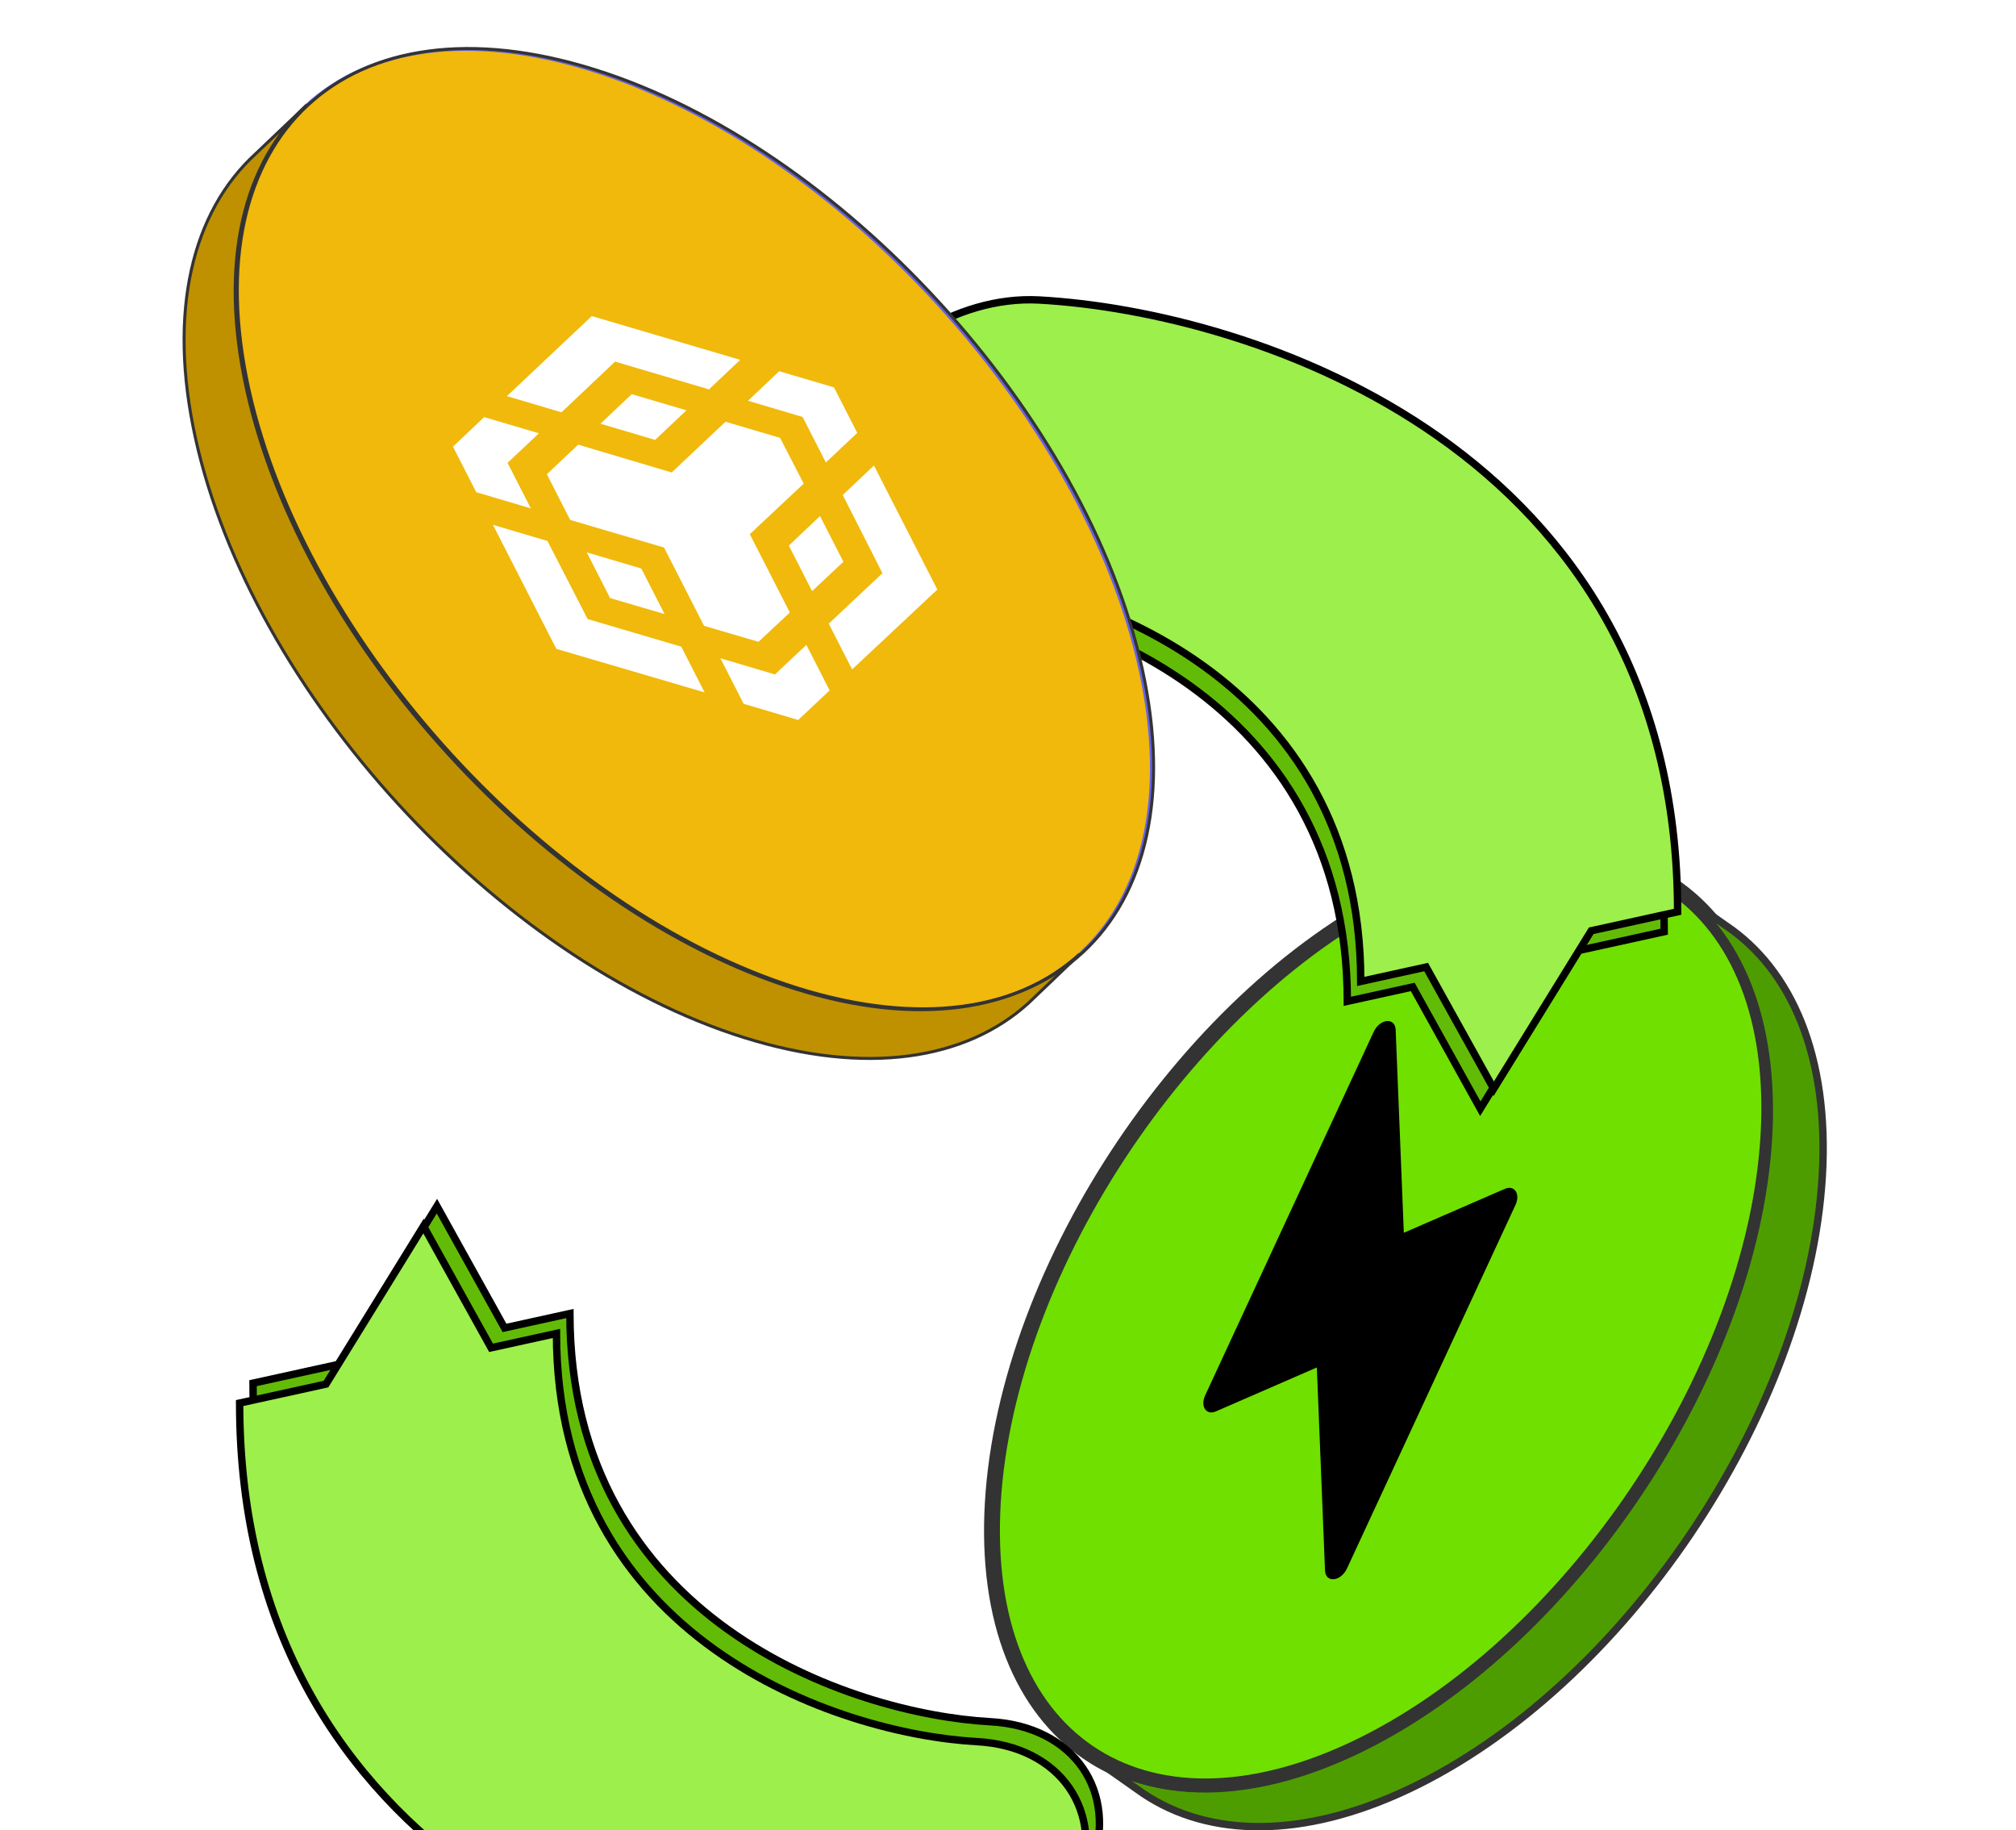 <svg fill="none" xmlns="http://www.w3.org/2000/svg" viewBox="0.45 10.52 136.19 123.63"> <path d="M132.859 60.092L134.006 62.495L136.646 62.843L134.714 64.677L135.199 67.295L132.859 66.025L130.518 67.295L131.003 64.677L129.072 62.843L131.712 62.495L132.859 60.092Z" fill="white"></path> <path d="M2.864 104.023L3.595 105.555L5.278 105.777L4.047 106.945L4.356 108.614L2.864 107.804L1.373 108.614L1.682 106.945L0.451 105.777L2.134 105.555L2.864 104.023Z" fill="white"></path> <path d="M119.916 87.256C118.962 103.277 106.448 121.815 91.962 128.656C77.522 135.475 66.564 128.015 67.52 111.999C68.476 95.973 80.986 77.435 95.426 70.615C109.91 63.777 120.871 71.235 119.916 87.256Z" fill="#70E000" stroke="#333333" stroke-width="1.071" stroke-miterlimit="10"></path> <path d="M123.554 89.972C122.599 105.993 110.086 124.533 95.601 131.373C88.433 134.758 82.119 134.625 77.697 131.672L74.064 129.115C78.484 132.069 84.795 132.207 91.964 128.818C106.449 121.977 118.961 103.438 119.917 87.418C120.395 79.356 117.864 73.466 113.38 70.471L117.017 73.022C121.5 76.022 124.033 81.911 123.554 89.972Z" fill="#4E9D00" stroke="#333333" stroke-width="0.5" stroke-miterlimit="10"></path> <path d="M119.778 87.385C118.824 103.406 106.31 121.945 91.825 128.785C77.385 135.605 66.427 128.144 67.382 112.128C68.338 96.103 80.848 77.564 95.288 70.744C109.772 63.906 120.734 71.364 119.778 87.385Z" stroke="#333333" stroke-width="0.5" stroke-miterlimit="10"></path> <path fill-rule="evenodd" clip-rule="evenodd" d="M81.865 104.769L93.247 80.219C93.666 79.315 94.699 79.217 94.734 80.078L95.285 93.788L102.111 90.82C102.759 90.538 103.173 91.164 102.829 91.905L91.448 116.455C91.029 117.358 89.996 117.457 89.961 116.596L89.409 102.885L82.583 105.854C81.936 106.135 81.522 105.51 81.865 104.769Z" fill="black"></path> <g filter="url(#filter0_d_8555_1850)"> <path fill-rule="evenodd" clip-rule="evenodd" d="M63.05 30.581C72.492 31.103 91.471 37.486 91.468 58.154L95.886 57.183L100.451 65.406L107.037 54.733L112.873 53.451C112.878 22.171 84.157 12.925 69.748 12.127C64.134 11.816 58.083 15.695 56.233 20.791C54.384 25.887 57.435 30.27 63.05 30.581Z" fill="#62BC07"></path> <path d="M91.468 58.154L91.218 58.154L91.218 58.465L91.521 58.398L91.468 58.154ZM63.05 30.581L63.036 30.83L63.05 30.581ZM95.886 57.183L96.105 57.062L96.014 56.899L95.832 56.939L95.886 57.183ZM100.451 65.406L100.233 65.527L100.44 65.9L100.664 65.537L100.451 65.406ZM107.037 54.733L106.984 54.489L106.88 54.511L106.825 54.602L107.037 54.733ZM112.873 53.451L112.927 53.695L113.123 53.652L113.123 53.451L112.873 53.451ZM69.748 12.127L69.734 12.377L69.748 12.127ZM56.233 20.791L56.468 20.876L56.233 20.791ZM91.718 58.154C91.719 47.729 86.928 40.895 80.946 36.609C74.975 32.332 67.822 30.595 63.063 30.331L63.036 30.83C67.72 31.09 74.777 32.805 80.655 37.016C86.523 41.219 91.219 47.91 91.218 58.154L91.718 58.154ZM95.832 56.939L91.414 57.91L91.521 58.398L95.94 57.427L95.832 56.939ZM95.668 57.304L100.233 65.527L100.67 65.284L96.105 57.062L95.668 57.304ZM100.664 65.537L107.25 54.864L106.825 54.602L100.239 65.274L100.664 65.537ZM112.82 53.206L106.984 54.489L107.091 54.977L112.927 53.695L112.82 53.206ZM69.734 12.377C76.904 12.774 87.638 15.274 96.572 21.562C105.495 27.843 112.626 37.901 112.623 53.45L113.123 53.451C113.126 37.72 105.899 27.516 96.86 21.154C87.832 14.799 77.001 12.278 69.762 11.877L69.734 12.377ZM56.468 20.876C57.371 18.39 59.305 16.186 61.714 14.642C64.122 13.098 66.987 12.225 69.734 12.377L69.762 11.877C66.894 11.719 63.927 12.63 61.444 14.221C58.962 15.813 56.946 18.097 55.998 20.706L56.468 20.876ZM63.063 30.331C60.319 30.179 58.23 29.035 57.048 27.337C55.867 25.642 55.567 23.359 56.468 20.876L55.998 20.706C55.05 23.319 55.351 25.776 56.638 27.623C57.922 29.469 60.166 30.671 63.036 30.83L63.063 30.331Z" fill="black"></path> <path fill-rule="evenodd" clip-rule="evenodd" d="M63.956 29.237C73.398 29.759 92.377 36.142 92.374 56.81L96.792 55.839L101.358 64.062L107.944 53.389L113.78 52.107C113.784 20.826 85.063 11.581 70.654 10.783C65.04 10.472 58.989 14.351 57.14 19.447C55.29 24.543 58.342 28.926 63.956 29.237Z" fill="#9DEF4C"></path> <path d="M92.374 56.81L92.124 56.81L92.124 57.121L92.428 57.054L92.374 56.81ZM63.956 29.237L63.97 28.987L63.956 29.237ZM96.792 55.839L97.011 55.718L96.921 55.555L96.739 55.595L96.792 55.839ZM101.358 64.062L101.139 64.183L101.346 64.556L101.57 64.193L101.358 64.062ZM107.944 53.389L107.89 53.145L107.787 53.167L107.731 53.258L107.944 53.389ZM113.78 52.107L113.833 52.351L114.03 52.308L114.03 52.107L113.78 52.107ZM70.654 10.783L70.64 11.033L70.654 10.783ZM57.14 19.447L57.375 19.532L57.14 19.447ZM92.624 56.81C92.626 46.385 87.834 39.551 81.853 35.266C75.882 30.988 68.728 29.25 63.97 28.987L63.942 29.486C68.626 29.746 75.683 31.461 81.561 35.672C87.429 39.875 92.126 46.566 92.124 56.81L92.624 56.81ZM96.739 55.595L92.32 56.566L92.428 57.054L96.846 56.083L96.739 55.595ZM96.574 55.96L101.139 64.183L101.576 63.94L97.011 55.718L96.574 55.96ZM101.57 64.193L108.156 53.52L107.731 53.258L101.145 63.93L101.57 64.193ZM113.726 51.862L107.89 53.145L107.997 53.633L113.833 52.351L113.726 51.862ZM70.64 11.033C77.81 11.43 88.544 13.93 97.478 20.218C106.401 26.498 113.532 36.557 113.53 52.106L114.03 52.107C114.032 36.376 106.805 26.172 97.766 19.809C88.738 13.455 77.907 10.934 70.668 10.534L70.64 11.033ZM57.375 19.532C58.277 17.046 60.211 14.842 62.62 13.298C65.029 11.754 67.894 10.881 70.64 11.033L70.668 10.534C67.8 10.375 64.833 11.286 62.35 12.877C59.868 14.469 57.852 16.753 56.905 19.362L57.375 19.532ZM63.97 28.987C61.225 28.835 59.136 27.691 57.954 25.993C56.773 24.297 56.474 22.015 57.375 19.532L56.905 19.362C55.956 21.975 56.258 24.432 57.544 26.279C58.829 28.125 61.072 29.327 63.942 29.486L63.97 28.987Z" fill="black"></path> </g> <g filter="url(#filter1_d_8555_1850)"> <path fill-rule="evenodd" clip-rule="evenodd" d="M67.368 106.815C57.926 106.292 38.947 99.91 38.95 79.242L34.531 80.212L29.966 71.99L23.38 82.662L17.544 83.945C17.539 115.225 46.26 124.47 60.67 125.268C66.284 125.579 72.334 121.7 74.184 116.604C76.034 111.508 72.982 107.125 67.368 106.815Z" fill="#62BC07"></path> <path d="M38.95 79.242L39.2 79.242L39.2 78.931L38.896 78.997L38.95 79.242ZM67.368 106.815L67.382 106.565L67.368 106.815ZM34.531 80.212L34.313 80.334L34.403 80.496L34.585 80.457L34.531 80.212ZM29.966 71.99L30.185 71.868L29.977 71.495L29.753 71.858L29.966 71.99ZM23.38 82.662L23.434 82.907L23.537 82.884L23.593 82.794L23.38 82.662ZM17.544 83.945L17.491 83.701L17.294 83.744L17.294 83.945L17.544 83.945ZM60.67 125.268L60.684 125.019L60.67 125.268ZM74.184 116.604L73.949 116.519L74.184 116.604ZM38.7 79.242C38.698 89.666 43.489 96.501 49.471 100.786C55.442 105.063 62.596 106.801 67.354 107.064L67.382 106.565C62.698 106.306 55.641 104.591 49.763 100.379C43.895 96.176 39.198 89.485 39.2 79.242L38.7 79.242ZM34.585 80.457L39.003 79.486L38.896 78.997L34.478 79.968L34.585 80.457ZM34.75 80.091L30.185 71.868L29.747 72.111L34.313 80.334L34.75 80.091ZM29.753 71.858L23.167 82.531L23.593 82.794L30.179 72.121L29.753 71.858ZM17.598 84.189L23.434 82.907L23.326 82.418L17.491 83.701L17.598 84.189ZM60.684 125.019C53.514 124.622 42.779 122.121 33.846 115.833C24.923 109.553 17.792 99.494 17.794 83.945L17.294 83.945C17.292 99.676 24.519 109.88 33.558 116.242C42.586 122.596 53.416 125.117 60.656 125.518L60.684 125.019ZM73.949 116.519C73.046 119.006 71.112 121.209 68.704 122.753C66.295 124.297 63.43 125.171 60.684 125.019L60.656 125.518C63.523 125.677 66.491 124.766 68.973 123.174C71.456 121.583 73.472 119.299 74.419 116.689L73.949 116.519ZM67.354 107.064C70.099 107.216 72.188 108.36 73.37 110.058C74.55 111.754 74.85 114.036 73.949 116.519L74.419 116.689C75.368 114.076 75.066 111.619 73.78 109.772C72.495 107.927 70.251 106.724 67.382 106.565L67.354 107.064Z" fill="black"></path> <path fill-rule="evenodd" clip-rule="evenodd" d="M66.461 108.159C57.019 107.636 38.04 101.254 38.043 80.586L33.625 81.557L29.06 73.334L22.474 84.007L16.638 85.289C16.633 116.569 45.354 125.815 59.763 126.612C65.377 126.923 71.428 123.044 73.278 117.948C75.127 112.853 72.076 108.47 66.461 108.159Z" fill="#9DEF4C"></path> <path d="M38.043 80.586L38.293 80.586L38.293 80.275L37.99 80.342L38.043 80.586ZM66.461 108.159L66.475 107.909L66.461 108.159ZM33.625 81.557L33.406 81.678L33.497 81.841L33.678 81.801L33.625 81.557ZM29.06 73.334L29.278 73.213L29.071 72.839L28.847 73.203L29.06 73.334ZM22.474 84.007L22.527 84.251L22.631 84.228L22.686 84.138L22.474 84.007ZM16.638 85.289L16.584 85.045L16.388 85.088L16.388 85.289L16.638 85.289ZM59.763 126.612L59.777 126.363L59.763 126.612ZM73.278 117.948L73.043 117.863L73.278 117.948ZM37.793 80.586C37.792 91.01 42.583 97.845 48.565 102.13C54.536 106.408 61.69 108.145 66.448 108.408L66.475 107.909C61.791 107.65 54.734 105.935 48.856 101.724C42.988 97.52 38.292 90.829 38.293 80.586L37.793 80.586ZM33.678 81.801L38.097 80.83L37.99 80.342L33.571 81.312L33.678 81.801ZM33.843 81.435L29.278 73.213L28.841 73.455L33.406 81.678L33.843 81.435ZM28.847 73.203L22.261 83.875L22.686 84.138L29.272 73.465L28.847 73.203ZM16.691 85.533L22.527 84.251L22.42 83.763L16.584 85.045L16.691 85.533ZM59.777 126.363C52.607 125.966 41.873 123.465 32.939 117.177C24.017 110.897 16.885 100.838 16.888 85.289L16.388 85.289C16.385 101.02 23.612 111.224 32.651 117.586C41.679 123.94 52.51 126.461 59.749 126.862L59.777 126.363ZM73.043 117.863C72.14 120.35 70.206 122.553 67.797 124.097C65.389 125.642 62.524 126.515 59.777 126.363L59.749 126.862C62.617 127.021 65.584 126.11 68.067 124.518C70.549 122.927 72.566 120.643 73.513 118.034L73.043 117.863ZM66.448 108.408C69.192 108.56 71.281 109.704 72.463 111.402C73.644 113.098 73.944 115.381 73.043 117.863L73.513 118.034C74.461 115.42 74.16 112.964 72.874 111.116C71.588 109.271 69.345 108.068 66.475 107.909L66.448 108.408Z" fill="black"></path> </g> <path d="M17.113 36.836C20.896 53.962 37.487 72.084 54.172 77.306C70.805 82.511 81.248 72.844 77.464 55.724C73.678 38.594 57.092 20.471 40.459 15.265C23.776 10.046 13.329 19.711 17.113 36.836Z" fill="#F0B90B" stroke="#6562E7" stroke-width="0.204" stroke-miterlimit="10"></path> <path d="M13.659 40.133C17.444 57.258 34.033 75.382 50.718 80.603C58.974 83.187 65.71 82.107 69.934 78.267L73.382 74.972C69.16 78.812 62.428 79.897 54.171 77.31C37.486 72.087 20.897 53.965 17.112 36.84C15.21 28.222 16.905 21.498 21.187 17.605L17.734 20.894C13.453 24.794 11.757 31.517 13.659 40.133Z" fill="#BF9100" stroke="#333333" stroke-width="0.204" stroke-miterlimit="10"></path> <path d="M17.255 36.784C21.038 53.909 37.629 72.031 54.314 77.253C70.946 82.459 81.389 72.791 77.606 55.672C73.82 38.541 57.233 20.419 40.601 15.212C23.918 9.993 13.47 19.659 17.255 36.784Z" stroke="#333333" stroke-width="0.204" stroke-miterlimit="10"></path> <path d="M37.639 54.045L34.467 50.462C34.377 50.36 34.351 50.22 34.399 50.097L38.888 38.73C38.936 38.607 39.052 38.519 39.19 38.497L43.606 37.821C43.746 37.8 43.888 37.85 43.979 37.953L47.147 41.532C47.342 41.751 47.211 42.083 46.912 42.129L42.949 42.736C42.81 42.756 42.695 42.846 42.647 42.969L38.315 53.944C38.21 54.21 37.835 54.266 37.639 54.045Z" fill="#010101"></path> <path d="M58.129 53.6L56.426 57.912C56.378 58.036 56.262 58.124 56.122 58.145L43.274 60.069C43.136 60.089 42.994 60.039 42.903 59.938L40.016 56.698C39.924 56.595 39.898 56.456 39.948 56.333L41.649 52.026C41.754 51.761 42.127 51.704 42.324 51.923L44.914 54.829C45.004 54.931 45.145 54.981 45.285 54.96L57.69 53.103C57.991 53.058 58.235 53.334 58.13 53.599L58.129 53.6Z" fill="#010101"></path> <path d="M47.228 37.276L52.101 36.547C52.241 36.526 52.383 36.576 52.473 36.679L60.832 46.123C60.923 46.225 60.949 46.363 60.9 46.486L59.371 50.401C59.322 50.525 59.206 50.614 59.066 50.636L54.198 51.364C53.899 51.409 53.655 51.135 53.758 50.869L55.13 47.356C55.179 47.234 55.152 47.096 55.063 46.993L46.991 37.875C46.795 37.654 46.926 37.322 47.227 37.278L47.228 37.276Z" fill="#010101"></path> <path d="M55.52 71.052C70.141 74.208 78.221 65.292 73.644 51.052C69.067 36.812 53.623 22.818 39.002 19.662C24.382 16.506 16.302 25.422 20.879 39.662C25.456 53.901 40.9 67.896 55.52 71.052Z" fill="#F0B90B"></path> <g clip-path="url(#clip0_8555_1850)"> <path fill-rule="evenodd" clip-rule="evenodd" d="M37.209 25.553C49.439 23.651 63.918 31.042 69.551 42.064C75.184 53.085 69.837 63.56 57.607 65.463C45.376 67.365 30.897 59.974 25.264 48.953C19.631 37.931 24.978 27.456 37.209 25.553Z" fill="#F0B90B"></path> <path d="M37.434 47.06L40.147 52.334L46.471 54.198L48.049 57.287L38.032 54.346L33.75 45.967L37.434 47.06ZM34.737 41.783L36.309 44.858L32.622 43.764L31.05 40.689L33.158 38.694L36.859 39.786L34.737 41.783ZM41.017 39.139L43.125 37.144L46.826 38.235L44.704 40.233L41.017 39.139Z" fill="white"></path> <path d="M41.666 50.917L40.087 47.828L43.774 48.922L45.345 51.996L41.666 50.917ZM49.114 54.981L52.801 56.075L54.923 54.078L56.495 57.152L54.372 59.15L50.685 58.056L49.114 54.981ZM50.981 37.589L53.089 35.594L56.791 36.685L58.362 39.76L56.24 41.758L54.668 38.683L50.981 37.589ZM60.062 49.236L57.381 43.957L59.489 41.962L63.772 50.34L58.015 55.735L56.436 52.646L60.062 49.236Z" fill="white"></path> <path d="M57.425 48.465L55.31 50.446L53.738 47.371L55.846 45.376L57.425 48.465Z" fill="white"></path> <path d="M53.15 40.1L54.744 43.186L51.103 46.601L53.807 51.89L51.691 53.871L48.012 52.791L45.308 47.502L38.971 45.64L37.392 42.551L39.512 40.554L45.826 42.433L49.461 39.006L53.162 40.098L53.15 40.1ZM34.694 37.276L40.429 31.869L50.453 34.825L48.345 36.82L42.001 34.945L38.381 38.37L34.694 37.276Z" fill="white"></path> </g> <defs> <filter id="filter0_d_8555_1850" x="39.143" y="10.516" width="91.186" height="91.684" filterUnits="userSpaceOnUse" color-interpolation-filters="sRGB"> <feFlood flood-opacity="0" result="BackgroundImageFix"></feFlood> <feColorMatrix in="SourceAlpha" type="matrix" values="0 0 0 0 0 0 0 0 0 0 0 0 0 0 0 0 0 0 127 0" result="hardAlpha"></feColorMatrix> <feOffset dy="20"></feOffset> <feGaussianBlur stdDeviation="8.15"></feGaussianBlur> <feComposite in2="hardAlpha" operator="out"></feComposite> <feColorMatrix type="matrix" values="0 0 0 0 0 0 0 0 0 0 0 0 0 0 0 0 0 0 0.1 0"></feColorMatrix> <feBlend mode="normal" in2="BackgroundImageFix" result="effect1_dropShadow_8555_1850"></feBlend> <feBlend mode="normal" in="SourceGraphic" in2="effect1_dropShadow_8555_1850" result="shape"></feBlend> </filter> <filter id="filter1_d_8555_1850" x="0.088" y="71.495" width="91.187" height="91.685" filterUnits="userSpaceOnUse" color-interpolation-filters="sRGB"> <feFlood flood-opacity="0" result="BackgroundImageFix"></feFlood> <feColorMatrix in="SourceAlpha" type="matrix" values="0 0 0 0 0 0 0 0 0 0 0 0 0 0 0 0 0 0 127 0" result="hardAlpha"></feColorMatrix> <feOffset dy="20"></feOffset> <feGaussianBlur stdDeviation="8.15"></feGaussianBlur> <feComposite in2="hardAlpha" operator="out"></feComposite> <feColorMatrix type="matrix" values="0 0 0 0 0 0 0 0 0 0 0 0 0 0 0 0 0 0 0.1 0"></feColorMatrix> <feBlend mode="normal" in2="BackgroundImageFix" result="effect1_dropShadow_8555_1850"></feBlend> <feBlend mode="normal" in="SourceGraphic" in2="effect1_dropShadow_8555_1850" result="shape"></feBlend> </filter> <clipPath id="clip0_8555_1850"> <rect width="44.82" height="44.82" fill="white" transform="matrix(0.988 -0.154 0.455 0.89 15.065 28.998)"></rect> </clipPath> </defs> </svg>